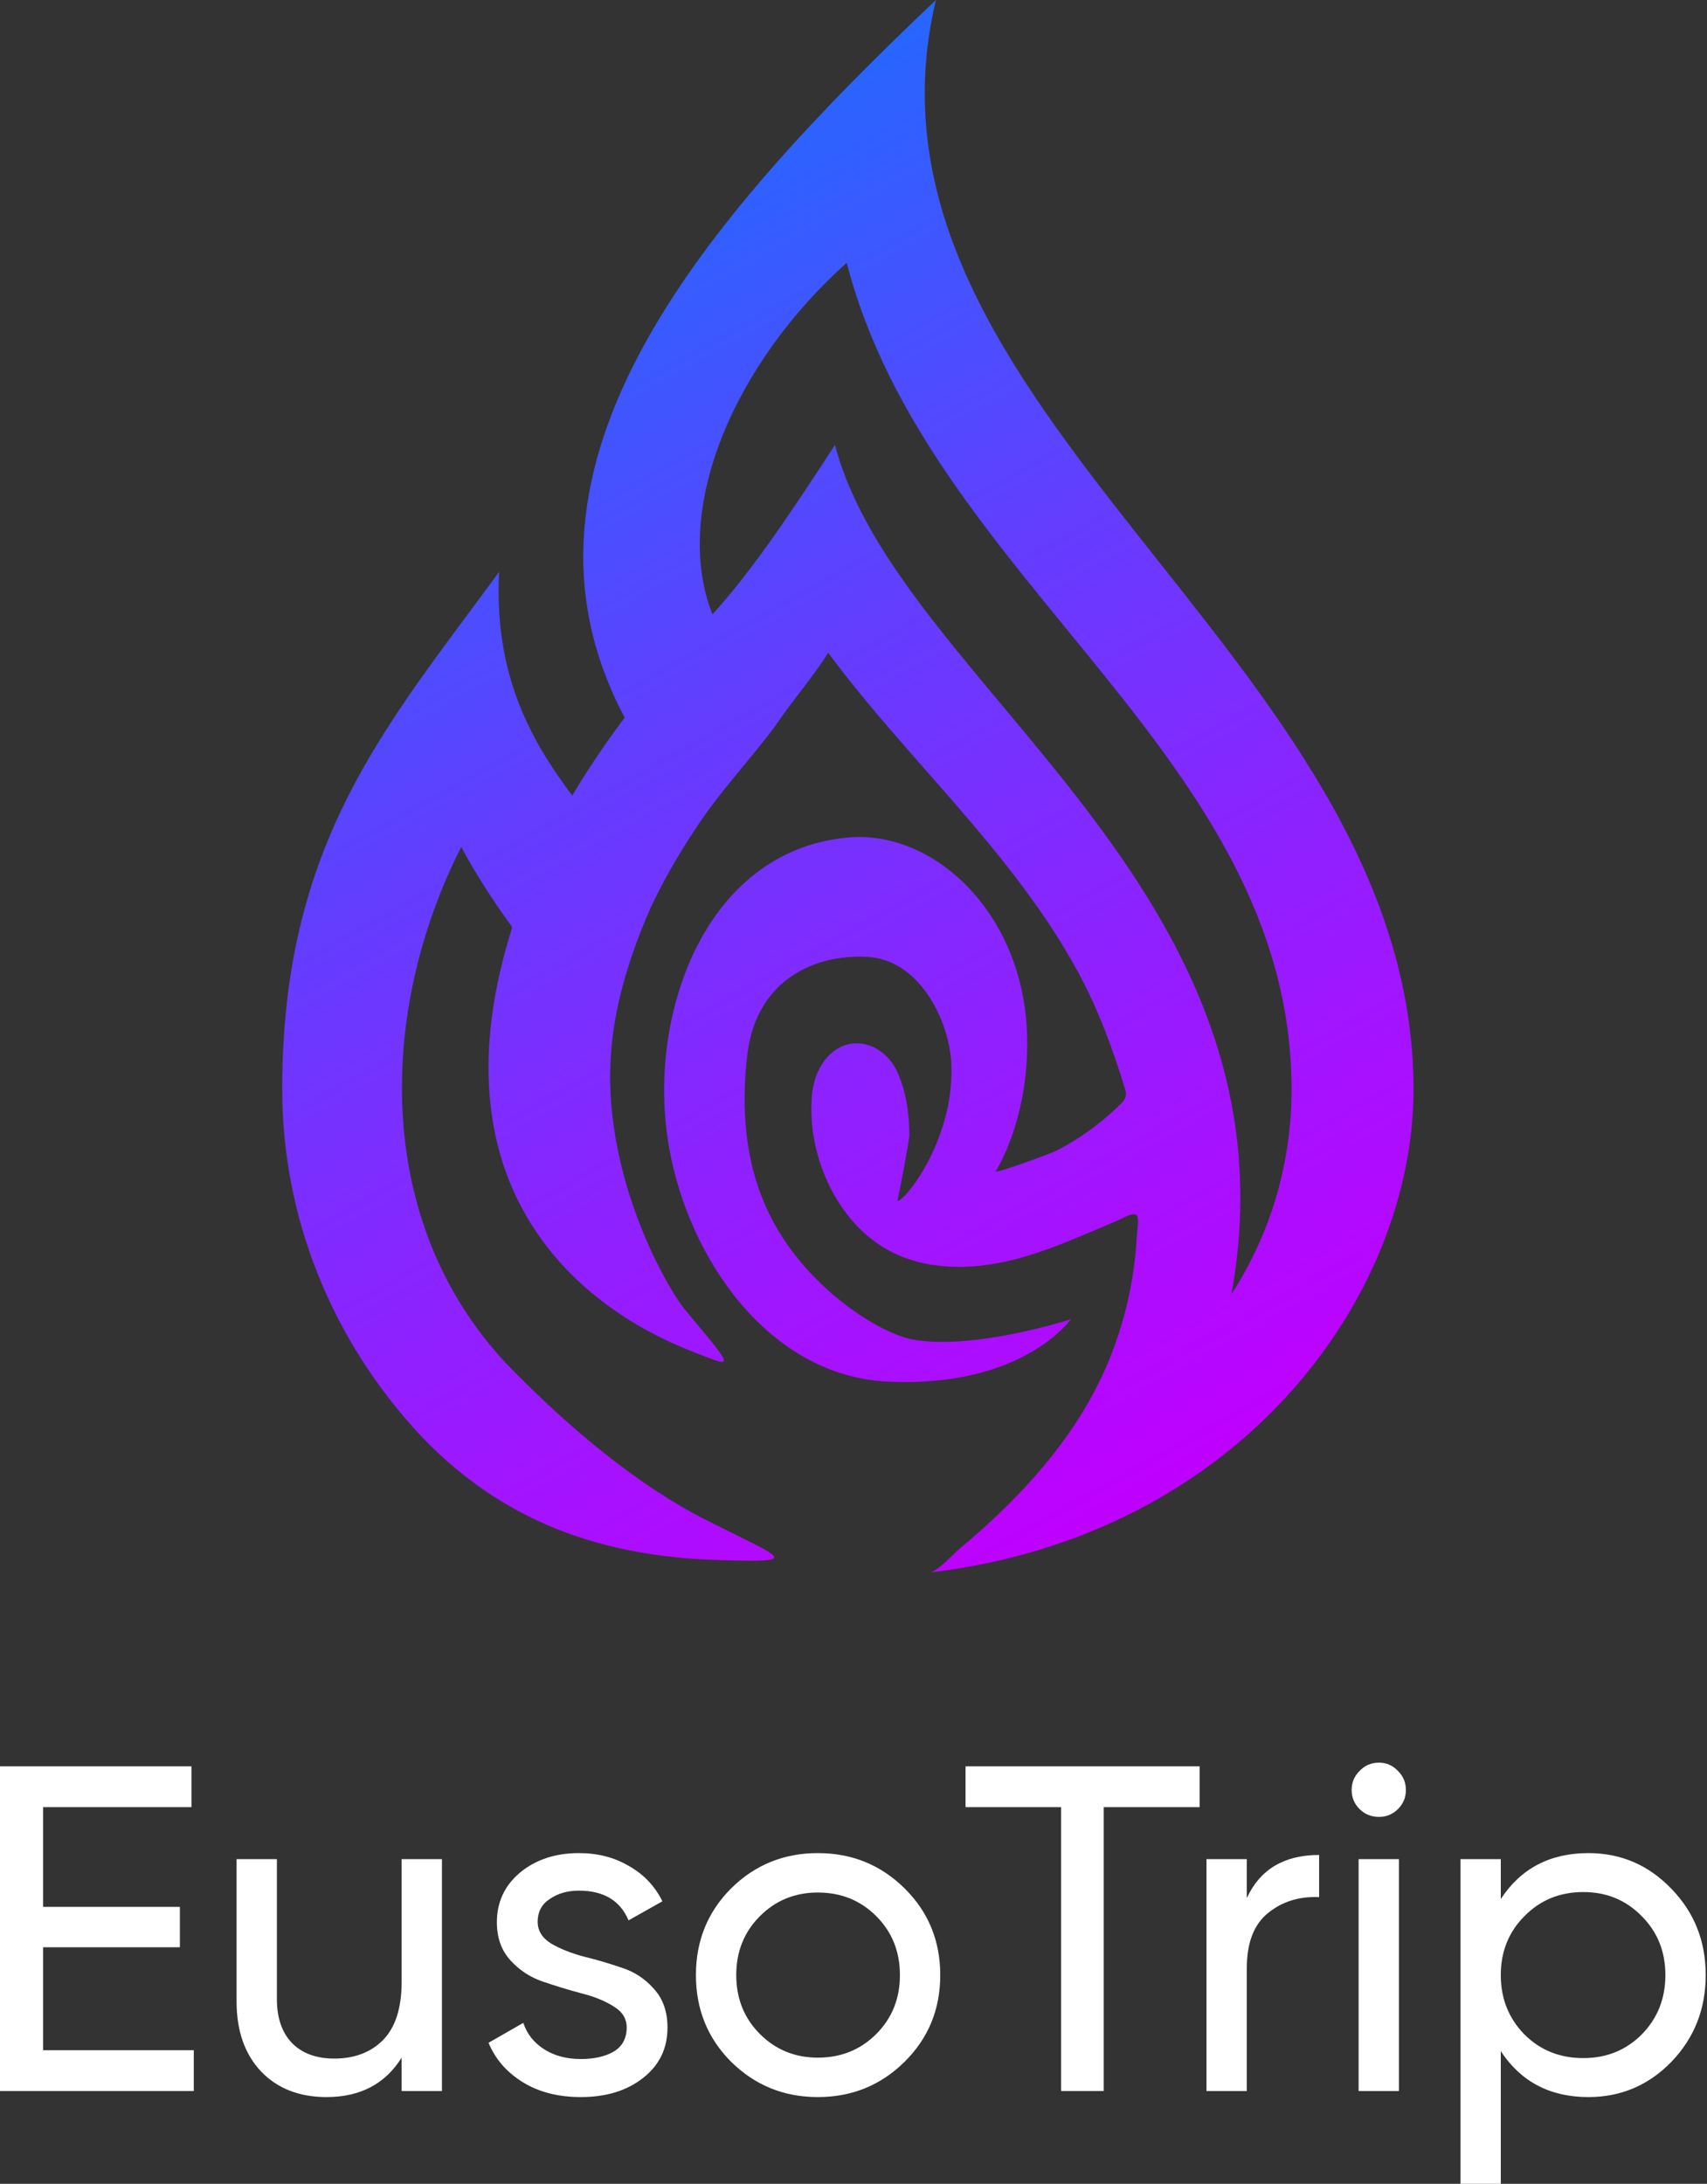<svg xmlns="http://www.w3.org/2000/svg" width="61" height="78" viewBox="0 0 61 78" fill="none">
  <rect x="0" y="0" width="61" height="78" fill="#333333" stroke="none"/>
  <path d="M33.444 0C25.299 7.73 17.506 16.557 22.323 25.631C21.616 26.573 20.993 27.499 20.448 28.416C19.138 26.653 17.635 24.294 17.835 20.429C13.774 25.964 10.084 30.115 10.084 38.911C10.084 43.48 11.851 47.882 15.061 51.307C18.336 54.738 22.181 55.624 25.77 55.724C28.695 55.806 28.025 55.705 25.181 54.263C22.918 53.116 20.451 51.139 18.087 48.697C13.305 43.584 13.535 36.045 16.483 30.25C17.028 31.271 17.649 32.211 18.28 33.079L18.273 33.097L18.3 33.133C15.412 42.279 20.532 46.654 24.788 48.291C26.195 48.833 26.347 49.007 24.526 46.838C23.739 45.901 21.469 41.769 21.844 37.506C21.956 36.144 22.344 34.469 23.263 32.395C23.7 31.466 24.239 30.521 24.887 29.551C25.715 28.285 26.84 27.091 27.672 25.972C28.305 25.033 29.057 24.18 29.595 23.315C32.467 27.185 36.198 30.439 38.52 34.711C39.235 36.026 39.743 37.404 40.185 38.831C40.217 38.935 40.25 39.044 40.228 39.151C40.203 39.275 40.111 39.372 40.02 39.459C39.347 40.115 38.585 40.672 37.748 41.101C37.585 41.184 35.58 41.932 35.58 41.835C35.58 41.835 36.795 39.974 36.702 36.955C36.569 32.596 33.366 29.632 30.298 29.914C25.764 30.331 23.684 34.971 23.733 39.07C23.74 39.708 23.798 40.345 23.908 40.973C24.589 44.89 27.437 49.153 31.75 49.35C36.558 49.569 38.264 47.122 38.264 47.122C38.264 47.122 34.775 48.249 32.594 47.839C31.663 47.664 29.759 46.584 28.354 44.751C27.175 43.213 26.314 41.026 26.703 37.684C27.021 34.951 29.193 34.055 31.037 34.18C32.88 34.305 33.931 36.483 33.996 38C34.115 40.768 32.251 42.998 32.065 42.891C32.081 42.9 32.497 40.74 32.497 40.536C32.495 39.785 32.37 38.906 32.036 38.227C31.608 37.358 30.559 36.92 29.744 37.587C29.289 37.96 29.063 38.556 29.013 39.143C28.835 41.216 29.866 43.608 31.716 44.639C33.079 45.399 34.759 45.369 36.27 44.98C37.535 44.654 38.723 44.101 39.925 43.6C40.089 43.532 40.499 43.274 40.623 43.408C40.72 43.513 40.631 43.98 40.624 44.13C40.603 44.608 40.553 45.084 40.478 45.556C40.333 46.478 40.09 47.386 39.759 48.259C38.839 50.682 37.211 52.683 35.319 54.418C34.984 54.725 34.642 55.023 34.292 55.313C34.059 55.506 33.508 56.134 33.214 56.168C44.309 54.863 50.512 46.314 50.512 38.912C50.512 23.378 29.958 14.657 33.444 0ZM44.007 46.223C46.639 31.673 32.062 24.445 29.838 15.89C28.192 18.422 26.877 20.379 25.459 21.945C23.985 18.196 26.249 12.964 30.258 9.387C33.189 20.756 46.154 26.958 46.154 38.911C46.154 41.581 45.391 44.087 44.007 46.223Z" fill="url(#paint0_linear_4218_464)"/>
  <path d="M1.541 73.229H6.925V74.686H0V63.089H6.842V64.547H1.541V68.109H6.428V69.551H1.541V73.229Z" fill="white"/>
  <path d="M14.352 66.403H15.793V74.686H14.352V73.494C13.766 74.433 12.872 74.902 11.668 74.902C10.696 74.902 9.917 74.598 9.332 73.991C8.747 73.372 8.454 72.538 8.454 71.489V66.403H9.895V71.406C9.895 72.08 10.078 72.605 10.442 72.98C10.806 73.345 11.309 73.527 11.95 73.527C12.668 73.527 13.247 73.306 13.689 72.864C14.131 72.411 14.352 71.721 14.352 70.793V66.403Z" fill="white"/>
  <path d="M19.214 68.639C19.214 68.96 19.374 69.219 19.694 69.418C20.015 69.606 20.401 69.76 20.854 69.882C21.307 69.992 21.76 70.125 22.213 70.28C22.666 70.423 23.052 70.677 23.372 71.042C23.693 71.395 23.853 71.853 23.853 72.417C23.853 73.168 23.56 73.77 22.975 74.223C22.4 74.675 21.66 74.902 20.755 74.902C19.948 74.902 19.258 74.725 18.684 74.372C18.11 74.018 17.701 73.549 17.458 72.963L18.7 72.251C18.833 72.649 19.081 72.963 19.446 73.195C19.81 73.427 20.247 73.543 20.755 73.543C21.23 73.543 21.622 73.455 21.931 73.278C22.24 73.091 22.395 72.803 22.395 72.417C22.395 72.097 22.235 71.843 21.914 71.655C21.594 71.456 21.207 71.301 20.755 71.191C20.302 71.069 19.849 70.931 19.396 70.777C18.943 70.622 18.557 70.368 18.236 70.014C17.916 69.661 17.756 69.208 17.756 68.656C17.756 67.938 18.032 67.347 18.584 66.883C19.148 66.419 19.849 66.188 20.688 66.188C21.362 66.188 21.959 66.342 22.478 66.651C23.008 66.95 23.405 67.369 23.671 67.91L22.461 68.59C22.163 67.883 21.572 67.529 20.688 67.529C20.28 67.529 19.932 67.629 19.645 67.828C19.358 68.015 19.214 68.286 19.214 68.639Z" fill="white"/>
  <path d="M32.324 73.643C31.474 74.482 30.441 74.902 29.226 74.902C28.011 74.902 26.979 74.482 26.128 73.643C25.289 72.803 24.869 71.771 24.869 70.545C24.869 69.319 25.289 68.286 26.128 67.447C26.979 66.607 28.011 66.188 29.226 66.188C30.441 66.188 31.474 66.607 32.324 67.447C33.175 68.286 33.6 69.319 33.6 70.545C33.6 71.771 33.175 72.803 32.324 73.643ZM29.226 73.494C30.055 73.494 30.75 73.212 31.314 72.649C31.877 72.085 32.159 71.384 32.159 70.545C32.159 69.705 31.877 69.004 31.314 68.441C30.75 67.877 30.055 67.596 29.226 67.596C28.409 67.596 27.718 67.877 27.155 68.441C26.592 69.004 26.31 69.705 26.31 70.545C26.31 71.384 26.592 72.085 27.155 72.649C27.718 73.212 28.409 73.494 29.226 73.494Z" fill="white"/>
  <path d="M42.87 63.089V64.547H39.441V74.686H37.917V64.547H34.504V63.089H42.87Z" fill="white"/>
  <path d="M44.555 67.794C45.03 66.767 45.891 66.254 47.139 66.254V67.761C46.433 67.728 45.825 67.916 45.317 68.325C44.809 68.733 44.555 69.391 44.555 70.296V74.686H43.114V66.403H44.555V67.794Z" fill="white"/>
  <path d="M49.279 64.895C49.003 64.895 48.771 64.801 48.583 64.614C48.395 64.426 48.301 64.199 48.301 63.934C48.301 63.669 48.395 63.443 48.583 63.255C48.771 63.056 49.003 62.957 49.279 62.957C49.544 62.957 49.77 63.056 49.958 63.255C50.146 63.443 50.24 63.669 50.24 63.934C50.24 64.199 50.146 64.426 49.958 64.614C49.77 64.801 49.544 64.895 49.279 64.895ZM48.55 74.686V66.403H49.991V74.686H48.55Z" fill="white"/>
  <path d="M56.763 66.188C57.922 66.188 58.911 66.613 59.728 67.463C60.545 68.303 60.954 69.33 60.954 70.545C60.954 71.76 60.545 72.792 59.728 73.643C58.911 74.482 57.922 74.902 56.763 74.902C55.393 74.902 54.349 74.355 53.631 73.262V78H52.19V66.403H53.631V67.828C54.349 66.734 55.393 66.188 56.763 66.188ZM56.58 73.51C57.409 73.51 58.105 73.229 58.668 72.665C59.231 72.091 59.513 71.384 59.513 70.545C59.513 69.705 59.231 69.004 58.668 68.441C58.105 67.866 57.409 67.579 56.58 67.579C55.741 67.579 55.04 67.866 54.476 68.441C53.913 69.004 53.631 69.705 53.631 70.545C53.631 71.384 53.913 72.091 54.476 72.665C55.04 73.229 55.741 73.51 56.58 73.51Z" fill="white"/>
  <defs>
    <linearGradient id="paint0_linear_4218_464" x1="12.588" y1="5.173" x2="39.636" y2="53.842" gradientUnits="userSpaceOnUse">
      <stop stop-color="#1473FF"/>
      <stop offset="0.418" stop-color="#613FFF"/>
      <stop offset="0.815" stop-color="#A413FF"/>
      <stop offset="1" stop-color="#BE01FF"/>
    </linearGradient>
  </defs>
</svg>